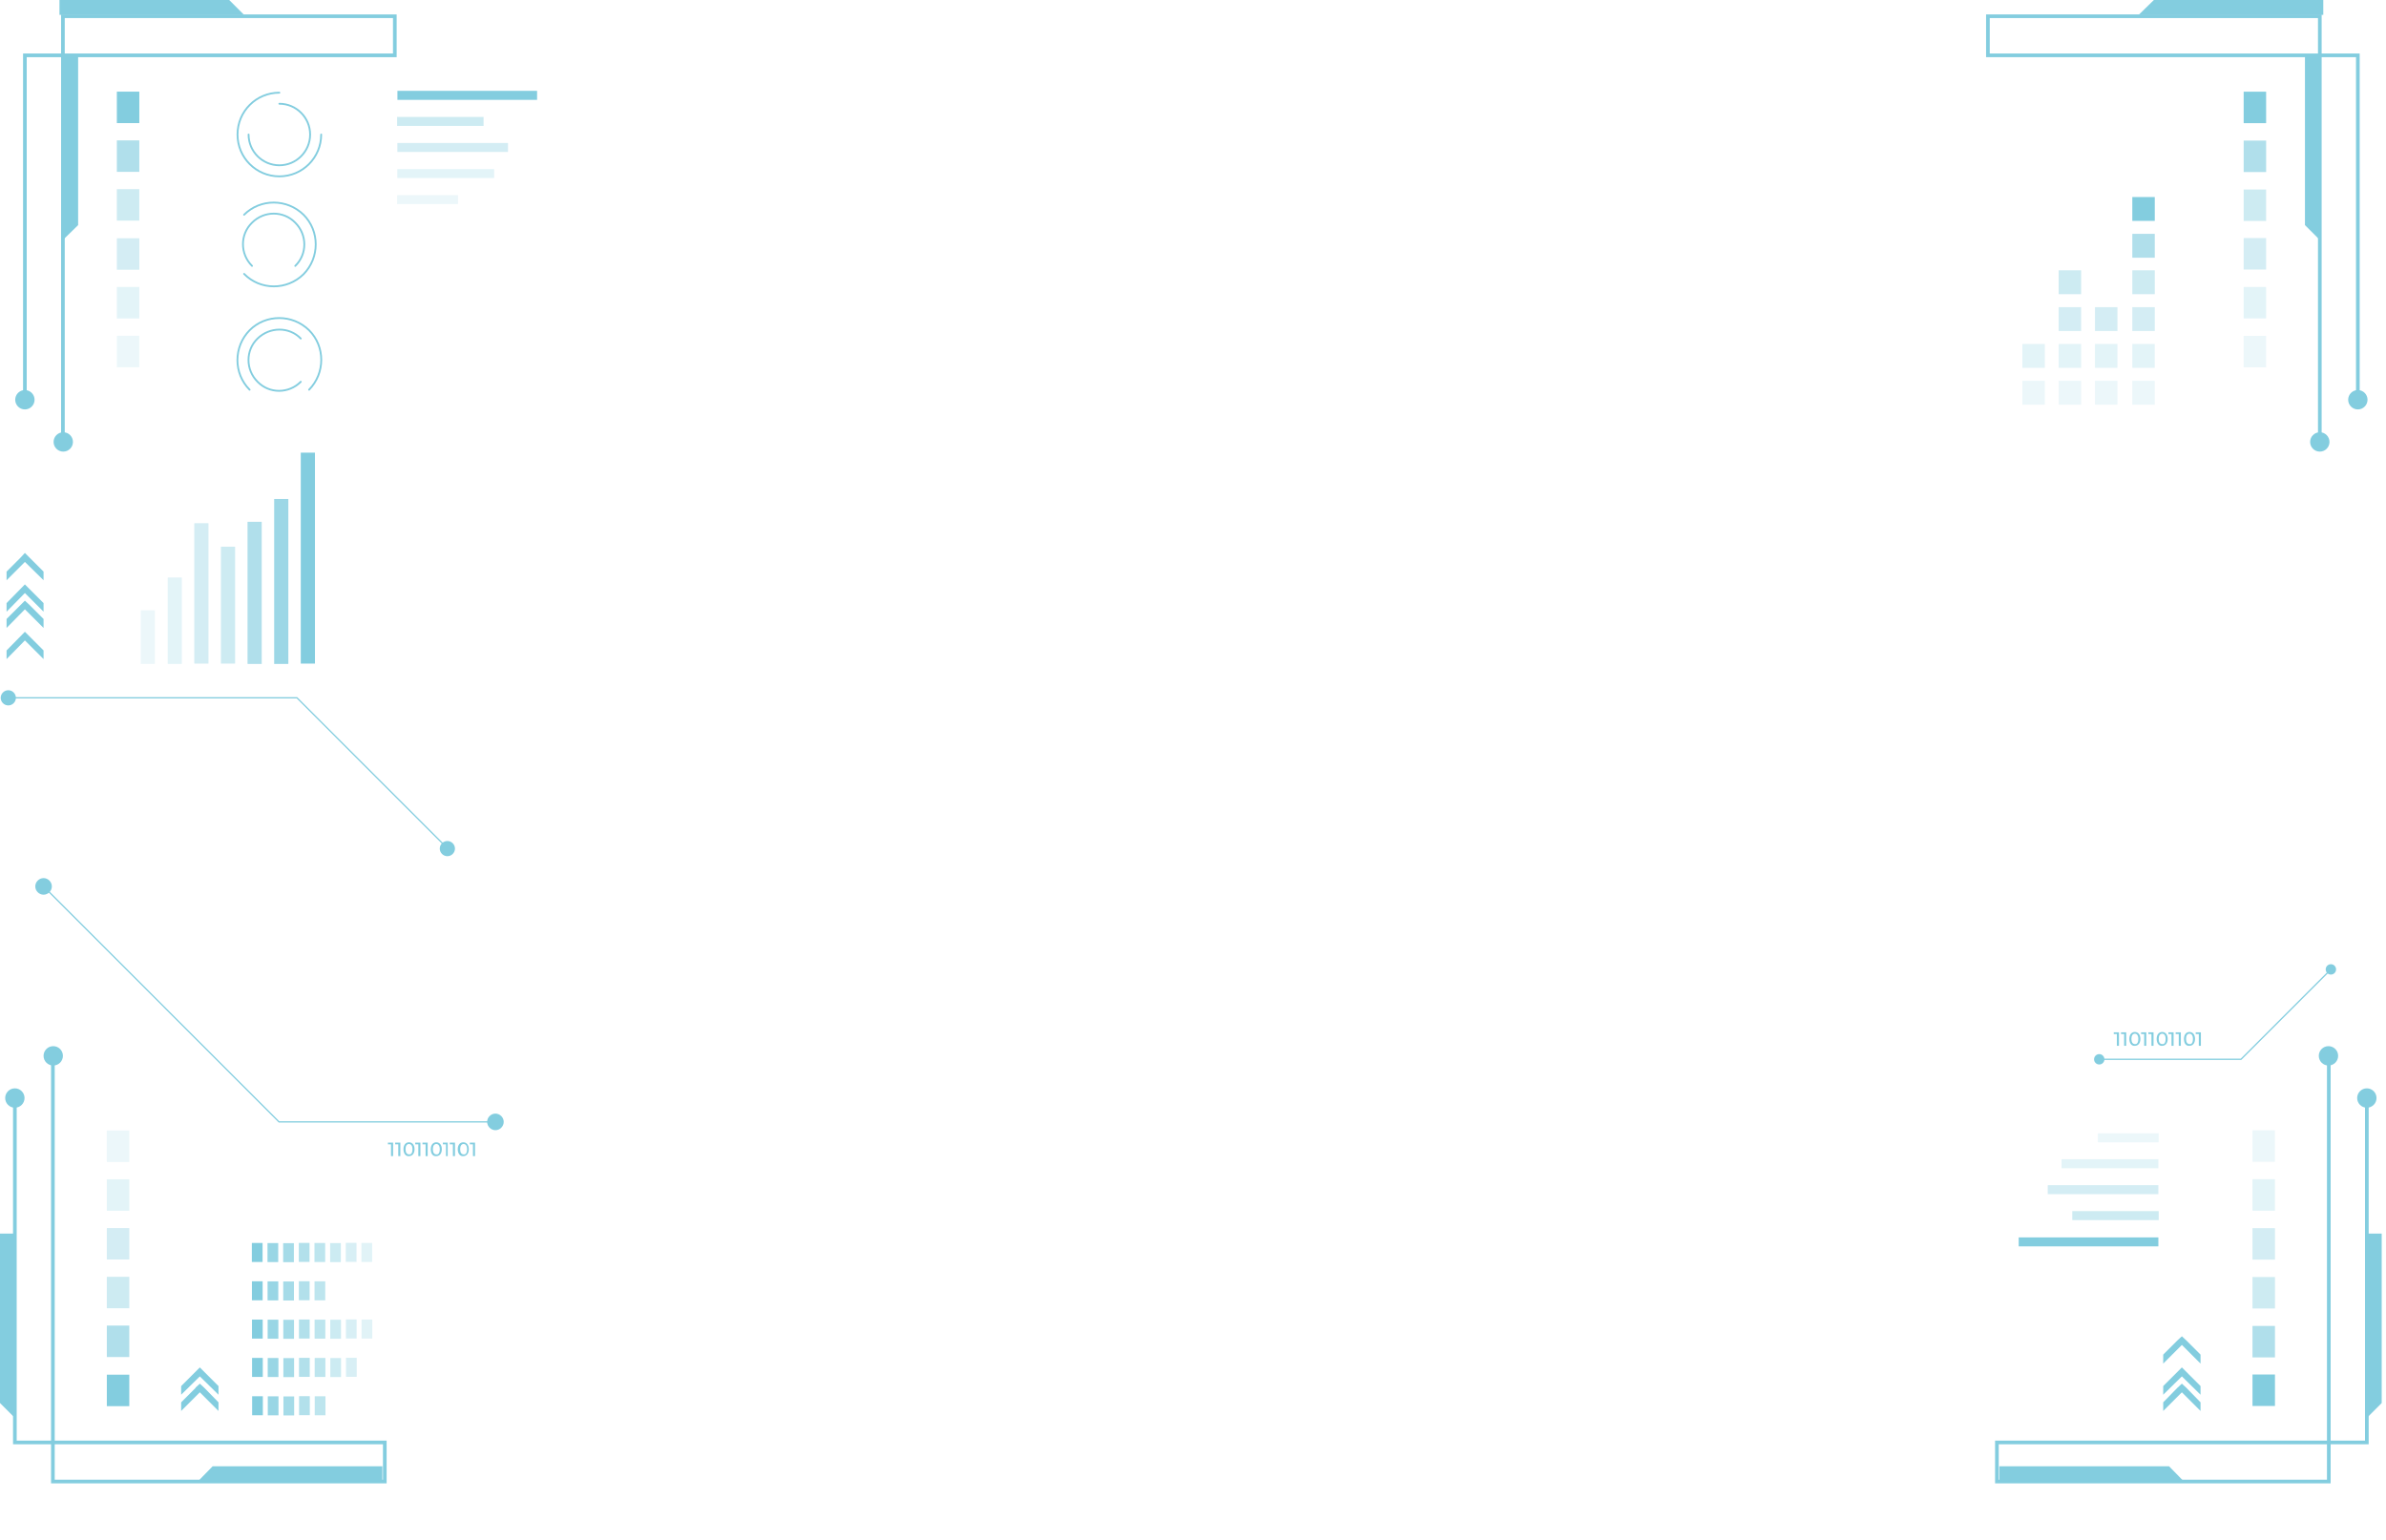 <svg xmlns="http://www.w3.org/2000/svg" width="347" height="224" fill="none" viewBox="0 0 347 224">
    <g clip-path="url(#clip0)">
        <path fill="#83CDDF" d="M310.105 32.132h3.268v-3.47h-3.268v3.47z"/>
        <path fill="#83CDDF" d="M310.105 37.49h3.268v-3.472h-3.268v3.471z" opacity=".64"/>
        <path fill="#83CDDF" d="M310.105 42.795h3.268v-3.47h-3.268v3.47z" opacity=".4"/>
        <path fill="#83CDDF" d="M310.105 48.152h3.268v-3.47h-3.268v3.47z" opacity=".34"/>
        <path fill="#83CDDF" d="M310.105 53.509h3.268v-3.471h-3.268v3.47z" opacity=".22"/>
        <path fill="#83CDDF" d="M310.105 58.865h3.268v-3.47h-3.268v3.47z" opacity=".15"/>
        <path fill="#83CDDF" d="M299.395 42.795h3.268v-3.47h-3.268v3.47z" opacity=".4"/>
        <path fill="#83CDDF" d="M299.395 48.152h3.268v-3.47h-3.268v3.47z" opacity=".34"/>
        <path fill="#83CDDF" d="M299.395 53.509h3.268v-3.471h-3.268v3.47z" opacity=".22"/>
        <path fill="#83CDDF" d="M299.395 58.865h3.268v-3.47h-3.268v3.47z" opacity=".15"/>
        <path fill="#83CDDF" d="M304.674 48.152h3.268v-3.47h-3.268v3.47z" opacity=".34"/>
        <path fill="#83CDDF" d="M304.674 53.509h3.268v-3.471h-3.268v3.47z" opacity=".22"/>
        <path fill="#83CDDF" d="M304.674 58.865h3.268v-3.47h-3.268v3.47z" opacity=".15"/>
        <path fill="#83CDDF" d="M294.116 53.509h3.268v-3.471h-3.268v3.47z" opacity=".22"/>
        <path fill="#83CDDF" d="M294.116 58.866h3.268v-3.471h-3.268v3.47z" opacity=".15"/>
        <path fill="#83CDDF" d="M326.298 17.916h3.268v-4.578h-3.268v4.578z"/>
        <path fill="#83CDDF" d="M326.298 25.03h3.268v-4.578h-3.268v4.578z" opacity=".64"/>
        <path fill="#83CDDF" d="M326.298 32.144h3.268v-4.577h-3.268v4.577z" opacity=".4"/>
        <path fill="#83CDDF" d="M326.298 39.208h3.268v-4.577h-3.268v4.577z" opacity=".34"/>
        <path fill="#83CDDF" d="M326.298 46.322h3.268v-4.577h-3.268v4.577z" opacity=".22"/>
        <path fill="#83CDDF" d="M326.298 53.437h3.268v-4.578h-3.268v4.578z" opacity=".15"/>
        <path stroke="#83CDDF" stroke-miterlimit="10" stroke-width=".532" d="M342.905 58.15V8.05h-53.799V2.364h48.269v61.923"/>
        <path fill="#83CDDF" d="M337.375 65.696c.777 0 1.407-.63 1.407-1.409 0-.777-.63-1.408-1.407-1.408-.778 0-1.408.63-1.408 1.408 0 .778.63 1.409 1.408 1.409zM342.906 59.559c.777 0 1.408-.63 1.408-1.408 0-.778-.631-1.409-1.408-1.409-.778 0-1.408.63-1.408 1.409 0 .777.63 1.408 1.408 1.408zM337.375 34.91l-2.162-2.163V8.05h2.162V34.91zM311.028 2.163L313.241 0h24.637v2.163h-26.85zM36.667 203.108v2.767h1.559v-2.767h-1.559z"/>
        <path fill="#83CDDF" d="M38.943 203.122v2.767h1.559v-2.767h-1.559z" opacity=".82"/>
        <path fill="#83CDDF" d="M41.22 203.136v2.767h1.56v-2.767h-1.56z" opacity=".72"/>
        <path fill="#83CDDF" d="M43.497 203.1v2.767h1.559V203.1h-1.559z" opacity=".62"/>
        <path fill="#83CDDF" d="M45.773 203.114v2.767h1.56v-2.767h-1.56z" opacity=".53"/>
        <path fill="#83CDDF" d="M36.657 197.534v2.767h1.559v-2.767h-1.559z"/>
        <path fill="#83CDDF" d="M38.934 197.548v2.767h1.558v-2.767h-1.558z" opacity=".82"/>
        <path fill="#83CDDF" d="M41.21 197.563v2.766h1.56v-2.766h-1.56z" opacity=".72"/>
        <path fill="#83CDDF" d="M43.487 197.526v2.767h1.559v-2.767h-1.559z" opacity=".62"/>
        <path fill="#83CDDF" d="M45.764 197.54v2.767h1.558v-2.767h-1.558z" opacity=".53"/>
        <path fill="#83CDDF" d="M48.04 197.554v2.767h1.559v-2.767H48.04z" opacity=".41"/>
        <path fill="#83CDDF" d="M50.317 197.518v2.767h1.559v-2.767h-1.559z" opacity=".32"/>
        <path fill="#83CDDF" d="M36.647 191.961v2.766h1.558v-2.766h-1.558z"/>
        <path fill="#83CDDF" d="M38.923 191.975v2.766h1.558v-2.766h-1.558z" opacity=".82"/>
        <path fill="#83CDDF" d="M41.2 191.989v2.766h1.559v-2.766H41.2z" opacity=".72"/>
        <path fill="#83CDDF" d="M43.477 191.952v2.767h1.558v-2.767h-1.558z" opacity=".62"/>
        <path fill="#83CDDF" d="M45.753 191.966v2.767h1.559v-2.767h-1.56z" opacity=".53"/>
        <path fill="#83CDDF" d="M48.03 191.981v2.766h1.558v-2.766h-1.559z" opacity=".41"/>
        <path fill="#83CDDF" d="M50.307 191.944v2.767h1.558v-2.767h-1.558z" opacity=".32"/>
        <path fill="#83CDDF" d="M52.583 191.958v2.767h1.559v-2.767h-1.559z" opacity=".24"/>
        <path fill="#83CDDF" d="M36.637 186.387v2.767h1.558v-2.767h-1.558z"/>
        <path fill="#83CDDF" d="M38.913 186.401v2.767h1.559v-2.767h-1.559z" opacity=".82"/>
        <path fill="#83CDDF" d="M41.19 186.415v2.767h1.56v-2.767h-1.56z" opacity=".72"/>
        <path fill="#83CDDF" d="M43.467 186.379v2.766h1.559v-2.766h-1.56z" opacity=".62"/>
        <path fill="#83CDDF" d="M45.743 186.393v2.766h1.559v-2.766h-1.559z" opacity=".53"/>
        <path fill="#83CDDF" d="M36.627 180.813v2.767h1.559v-2.767h-1.559z"/>
        <path fill="#83CDDF" d="M38.903 180.827v2.767h1.559v-2.767h-1.559z" opacity=".82"/>
        <path fill="#83CDDF" d="M41.18 180.841v2.767h1.56v-2.767h-1.56z" opacity=".72"/>
        <path fill="#83CDDF" d="M43.457 180.805v2.767h1.559v-2.767h-1.559z" opacity=".62"/>
        <path fill="#83CDDF" d="M45.733 180.819v2.767h1.56v-2.767h-1.56z" opacity=".53"/>
        <path fill="#83CDDF" d="M48.01 180.833v2.767h1.558v-2.767H48.01z" opacity=".41"/>
        <path fill="#83CDDF" d="M50.287 180.797v2.767h1.559v-2.767h-1.559z" opacity=".32"/>
        <path fill="#83CDDF" d="M52.563 180.811v2.767h1.56v-2.767h-1.56z" opacity=".24"/>
        <path fill="#83CDDF" d="M26.347 203.996v1.258l2.715-2.716 2.715 2.716v-1.258l-2.062-2.112-.653-.604-.654.604h.05l-2.111 2.112z"/>
        <path fill="#83CDDF" d="M26.347 201.632v1.258l2.715-2.666 2.715 2.666v-1.258l-2.715-2.716-2.715 2.716zM18.804 199.972h-3.268v4.578h3.268v-4.578z"/>
        <path fill="#83CDDF" d="M18.804 192.829h-3.268v4.578h3.268v-4.578z" opacity=".64"/>
        <path fill="#83CDDF" d="M18.804 185.736h-3.268v4.578h3.268v-4.578z" opacity=".4"/>
        <path fill="#83CDDF" d="M18.804 178.644h-3.268v4.577h3.268v-4.577z" opacity=".34"/>
        <path fill="#83CDDF" d="M18.804 171.551h-3.268v4.577h3.268v-4.577z" opacity=".22"/>
        <path fill="#83CDDF" d="M18.804 164.458h-3.268v4.578h3.268v-4.578z" opacity=".15"/>
        <path stroke="#83CDDF" stroke-miterlimit="10" stroke-width=".532" d="M2.162 159.73v50.102h53.8v5.684H7.691v-61.923"/>
        <path fill="#83CDDF" d="M7.743 155.001c.777 0 1.408-.63 1.408-1.408 0-.778-.63-1.409-1.408-1.409-.778 0-1.408.631-1.408 1.409s.63 1.408 1.408 1.408zM2.162 161.138c.777 0 1.408-.63 1.408-1.408 0-.778-.63-1.409-1.408-1.409-.778 0-1.408.631-1.408 1.409s.63 1.408 1.408 1.408zM28.76 215.516l2.162-2.213h24.687v2.213h-26.85zM2.162 206.26L0 204.097v-24.649h2.162v26.812zM320.029 203.996v1.258l-2.715-2.716-2.715 2.716v-1.258l2.061-2.112.654-.604.653.604 2.062 2.112zM320.029 197.055v1.308l-2.715-2.717-2.715 2.717v-1.308l2.061-2.063.654-.603.653.603 2.062 2.063z"/>
        <path fill="#83CDDF" d="M320.029 201.632v1.258l-2.715-2.666-2.715 2.666v-1.258l2.715-2.716 2.715 2.716zM327.583 204.525h3.269v-4.577h-3.269v4.577z"/>
        <path fill="#83CDDF" d="M327.583 197.461h3.269v-4.577h-3.269v4.577z" opacity=".64"/>
        <path fill="#83CDDF" d="M327.583 190.347h3.269v-4.577h-3.269v4.577z" opacity=".4"/>
        <path fill="#83CDDF" d="M327.583 183.233h3.269v-4.578h-3.269v4.578z" opacity=".34"/>
        <path fill="#83CDDF" d="M327.583 176.119h3.269v-4.578h-3.269v4.578z" opacity=".22"/>
        <path fill="#83CDDF" d="M327.583 169.005h3.269v-4.578h-3.269v4.578z" opacity=".15"/>
        <path stroke="#83CDDF" stroke-miterlimit="10" stroke-width=".532" d="M344.213 159.73v50.102h-53.799v5.684h48.268v-61.923"/>
        <path fill="#83CDDF" d="M338.632 155.001c.778 0 1.408-.63 1.408-1.408 0-.778-.63-1.409-1.408-1.409-.777 0-1.407.631-1.407 1.409s.63 1.408 1.407 1.408zM344.213 161.138c.778 0 1.408-.63 1.408-1.408 0-.778-.63-1.409-1.408-1.409-.777 0-1.407.631-1.407 1.409s.63 1.408 1.407 1.408zM317.615 215.516l-2.162-2.213h-24.687v2.213h26.849zM344.213 206.26l2.162-2.163v-24.649h-2.162v26.812zM313.895 180.002h-20.313v1.308h20.313v-1.308z"/>
        <path fill="#83CDDF" d="M313.945 176.179h-12.57v1.308h12.57v-1.308z" opacity=".4"/>
        <path fill="#83CDDF" d="M313.895 172.406h-16.089v1.308h16.089v-1.308z" opacity=".34"/>
        <path fill="#83CDDF" d="M313.895 168.633h-14.079v1.308h14.079v-1.308z" opacity=".22"/>
        <path fill="#83CDDF" d="M313.945 164.861h-8.849v1.308h8.849v-1.308z" opacity=".15"/>
        <path stroke="#83CDDF" stroke-linecap="round" stroke-linejoin="round" stroke-miterlimit="10" stroke-width=".266" d="M46.71 19.568c0 3.37-2.715 6.087-6.084 6.087-3.369 0-6.084-2.717-6.084-6.087 0-3.37 2.715-6.087 6.084-6.087"/>
        <path stroke="#83CDDF" stroke-linecap="round" stroke-linejoin="round" stroke-miterlimit="10" stroke-width=".266" d="M40.626 15.091c2.464 0 4.475 2.012 4.475 4.477 0 2.465-2.011 4.477-4.475 4.477-2.463 0-4.475-2.012-4.475-4.477M35.497 31.238c2.363-2.364 6.235-2.364 8.648 0 2.363 2.365 2.363 6.238 0 8.653-2.413 2.364-6.285 2.364-8.648-.05"/>
        <path stroke="#83CDDF" stroke-linecap="round" stroke-linejoin="round" stroke-miterlimit="10" stroke-width=".266" d="M36.654 38.683c-1.76-1.76-1.76-4.577 0-6.288 1.76-1.76 4.575-1.76 6.285 0 1.76 1.76 1.76 4.578 0 6.288M36.302 56.692c-2.364-2.364-2.364-6.238 0-8.652 2.363-2.365 6.234-2.365 8.648 0 2.363 2.364 2.363 6.237 0 8.652"/>
        <path stroke="#83CDDF" stroke-linecap="round" stroke-linejoin="round" stroke-miterlimit="10" stroke-width=".266" d="M43.743 55.535c-1.76 1.76-4.575 1.76-6.285 0-1.76-1.76-1.76-4.578 0-6.288s4.576-1.76 6.285 0"/>
        <path fill="#83CDDF" d="M20.262 13.33h-3.268v4.578h3.268V13.33z"/>
        <path fill="#83CDDF" d="M20.262 20.423h-3.268v4.578h3.268v-4.578z" opacity=".64"/>
        <path fill="#83CDDF" d="M20.262 27.516h-3.268v4.578h3.268v-4.578z" opacity=".4"/>
        <path fill="#83CDDF" d="M20.262 34.659h-3.268v4.578h3.268v-4.578z" opacity=".34"/>
        <path fill="#83CDDF" d="M20.262 41.752h-3.268v4.577h3.268v-4.577z" opacity=".22"/>
        <path fill="#83CDDF" d="M20.262 48.844h-3.268v4.578h3.268v-4.578z" opacity=".15"/>
        <path stroke="#83CDDF" stroke-miterlimit="10" stroke-width=".532" d="M3.62 58.15V8.05h53.8V2.364H9.15v61.923"/>
        <path fill="#83CDDF" d="M9.2 65.696c.778 0 1.409-.63 1.409-1.409 0-.777-.63-1.408-1.408-1.408-.778 0-1.408.63-1.408 1.408 0 .778.63 1.409 1.408 1.409zM3.62 59.559c.777 0 1.408-.63 1.408-1.408 0-.778-.63-1.409-1.408-1.409-.778 0-1.408.63-1.408 1.409 0 .777.63 1.408 1.408 1.408zM9.15 34.91l2.213-2.163V8.05H9.15V34.91zM35.497 2.163L33.335 0H8.647v2.163h26.85zM57.797 14.524h20.312v-1.307H57.797v1.307z"/>
        <path fill="#83CDDF" d="M57.755 18.317h12.57v-1.308h-12.57v1.308z" opacity=".4"/>
        <path fill="#83CDDF" d="M57.791 22.11h16.09v-1.308H57.79v1.307z" opacity=".34"/>
        <path fill="#83CDDF" d="M57.784 25.902h14.078v-1.308H57.784v1.308z" opacity=".22"/>
        <path fill="#83CDDF" d="M57.76 29.695h8.848v-1.308H57.76v1.308z" opacity=".15"/>
        <path fill="#83CDDF" d="M6.335 90.043v1.307L3.62 88.635.955 91.35v-1.307l2.062-2.063.603-.603.654.603 2.061 2.063zM6.335 94.62v1.258L3.62 93.162.955 95.877V94.62l2.665-2.716 2.715 2.716zM6.335 83.151v1.258L3.62 81.743.955 84.409V83.15l2.062-2.062.603-.654.654.654 2.061 2.062z"/>
        <path fill="#83CDDF" d="M6.335 87.729v1.257L3.62 86.27.955 88.986V87.73l2.665-2.717 2.715 2.717zM57.168 166.219v1.962h-.301v-1.711h-.453v-.251h.754zM58.224 166.219v1.962h-.302v-1.71h-.452v-.252h.754zM58.677 167.175c0-.654.352-1.006.804-1.006.453 0 .805.352.805 1.006s-.352 1.006-.805 1.006c-.452.05-.804-.352-.804-1.006zm1.307 0c0-.503-.201-.755-.503-.755-.301 0-.503.252-.503.755s.202.754.503.754c.302.051.503-.201.503-.754zM61.14 166.219v1.962h-.302v-1.71h-.452v-.252h.754zM62.197 166.219v1.962h-.302v-1.71h-.453v-.252h.755zM62.648 167.175c0-.654.352-1.006.805-1.006.452 0 .804.352.804 1.006s-.352 1.006-.804 1.006c-.503.05-.805-.352-.805-1.006zm1.308 0c0-.503-.201-.755-.503-.755s-.503.252-.503.755.201.754.503.754c.302.051.503-.201.503-.754zM65.112 166.219v1.962h-.251v-1.71h-.453v-.252h.704zM66.168 166.219v1.962h-.301v-1.71h-.453v-.252h.754zM66.57 167.175c0-.654.352-1.006.805-1.006.452 0 .804.352.804 1.006s-.352 1.006-.804 1.006c-.453.05-.805-.352-.805-1.006zm1.358 0c0-.503-.201-.755-.503-.755s-.503.252-.503.755.201.754.503.754c.302.051.503-.201.503-.754zM69.084 166.219v1.962h-.301v-1.71h-.453v-.252h.754z"/>
        <path fill="#83CDDF" d="M22.525 88.785h-2.061v7.797h2.061v-7.797z" opacity=".15"/>
        <path fill="#83CDDF" d="M26.447 84.007h-2.061v12.575h2.061V84.007z" opacity=".22"/>
        <path fill="#83CDDF" d="M30.318 76.109h-2.061v20.423h2.061V76.109z" opacity=".34"/>
        <path fill="#83CDDF" d="M34.19 79.53H32.13v17.002h2.061V79.53z" opacity=".4"/>
        <path fill="#83CDDF" d="M38.062 75.908H36v20.674h2.062V75.908z" opacity=".64"/>
        <path fill="#83CDDF" d="M41.934 72.588h-2.062v23.994h2.062V72.588z" opacity=".8"/>
        <path fill="#83CDDF" d="M45.805 65.847h-2.062v30.685h2.062V65.847z"/>
        <path stroke="#83CDDF" stroke-miterlimit="10" stroke-width=".182" d="M1.207 101.512H43.19l21.922 21.932"/>
        <path fill="#83CDDF" d="M2.313 101.512c0 .604-.503 1.107-1.106 1.107-.604 0-1.106-.503-1.106-1.107s.502-1.107 1.106-1.107c.603 0 1.106.503 1.106 1.107zM66.167 123.444c0 .604-.502 1.107-1.106 1.107-.603 0-1.106-.503-1.106-1.107 0-.603.503-1.106 1.106-1.106.604 0 1.106.503 1.106 1.106z"/>
        <path stroke="#83CDDF" stroke-miterlimit="10" stroke-width=".182" d="M6.336 128.944l34.24 34.257h31.425"/>
        <path fill="#83CDDF" d="M7.542 128.944c0 .654-.553 1.208-1.206 1.208-.654 0-1.207-.554-1.207-1.208 0-.654.553-1.207 1.207-1.207.653 0 1.206.553 1.206 1.207zM73.257 163.201c0 .654-.553 1.207-1.207 1.207-.653 0-1.206-.553-1.206-1.207s.553-1.207 1.207-1.207c.653 0 1.206.553 1.206 1.207zM308.163 150.172v1.962h-.301v-1.71h-.453v-.252h.754zM309.219 150.172v1.962h-.302v-1.71h-.452v-.252h.754zM309.672 151.128c0-.654.352-1.006.804-1.006.453 0 .805.352.805 1.006s-.352 1.006-.805 1.006c-.452.05-.804-.352-.804-1.006zm1.307 0c0-.503-.201-.755-.503-.755-.301 0-.502.252-.502.755s.201.755.502.755c.302.05.503-.202.503-.755zM312.135 150.172v1.962h-.302v-1.71h-.452v-.252h.754zM313.192 150.172v1.962h-.302v-1.71h-.452v-.252h.754zM313.644 151.128c0-.654.352-1.006.804-1.006.453 0 .804.352.804 1.006s-.351 1.006-.804 1.006c-.452.05-.804-.352-.804-1.006zm1.307 0c0-.503-.201-.755-.503-.755s-.503.252-.503.755.201.755.503.755c.302.05.503-.202.503-.755zM316.108 150.172v1.962h-.302v-1.71h-.452v-.252h.754zM317.163 150.172v1.962h-.301v-1.71h-.453v-.252h.754zM317.616 151.128c0-.654.352-1.006.805-1.006.452 0 .804.352.804 1.006s-.352 1.006-.804 1.006c-.503.05-.805-.352-.805-1.006zm1.307 0c0-.503-.201-.755-.502-.755-.302 0-.503.252-.503.755s.201.755.503.755c.301.05.502-.202.502-.755zM320.079 150.172v1.962h-.301v-1.71h-.453v-.252h.754z"/>
        <path stroke="#83CDDF" stroke-miterlimit="10" stroke-width=".182" d="M338.984 141.017l-13.073 13.079h-20.614"/>
        <path fill="#83CDDF" d="M305.297 154.851c.417 0 .754-.338.754-.755s-.337-.755-.754-.755c-.416 0-.754.338-.754.755s.338.755.754.755zM338.985 141.772c.416 0 .754-.338.754-.755s-.338-.754-.754-.754c-.417 0-.755.337-.755.754s.338.755.755.755z"/>
    </g>
    <defs>
        <clipPath id="clip0">
            <path fill="#fff" d="M0 0H346.375V224H0z"/>
        </clipPath>
    </defs>
</svg>
